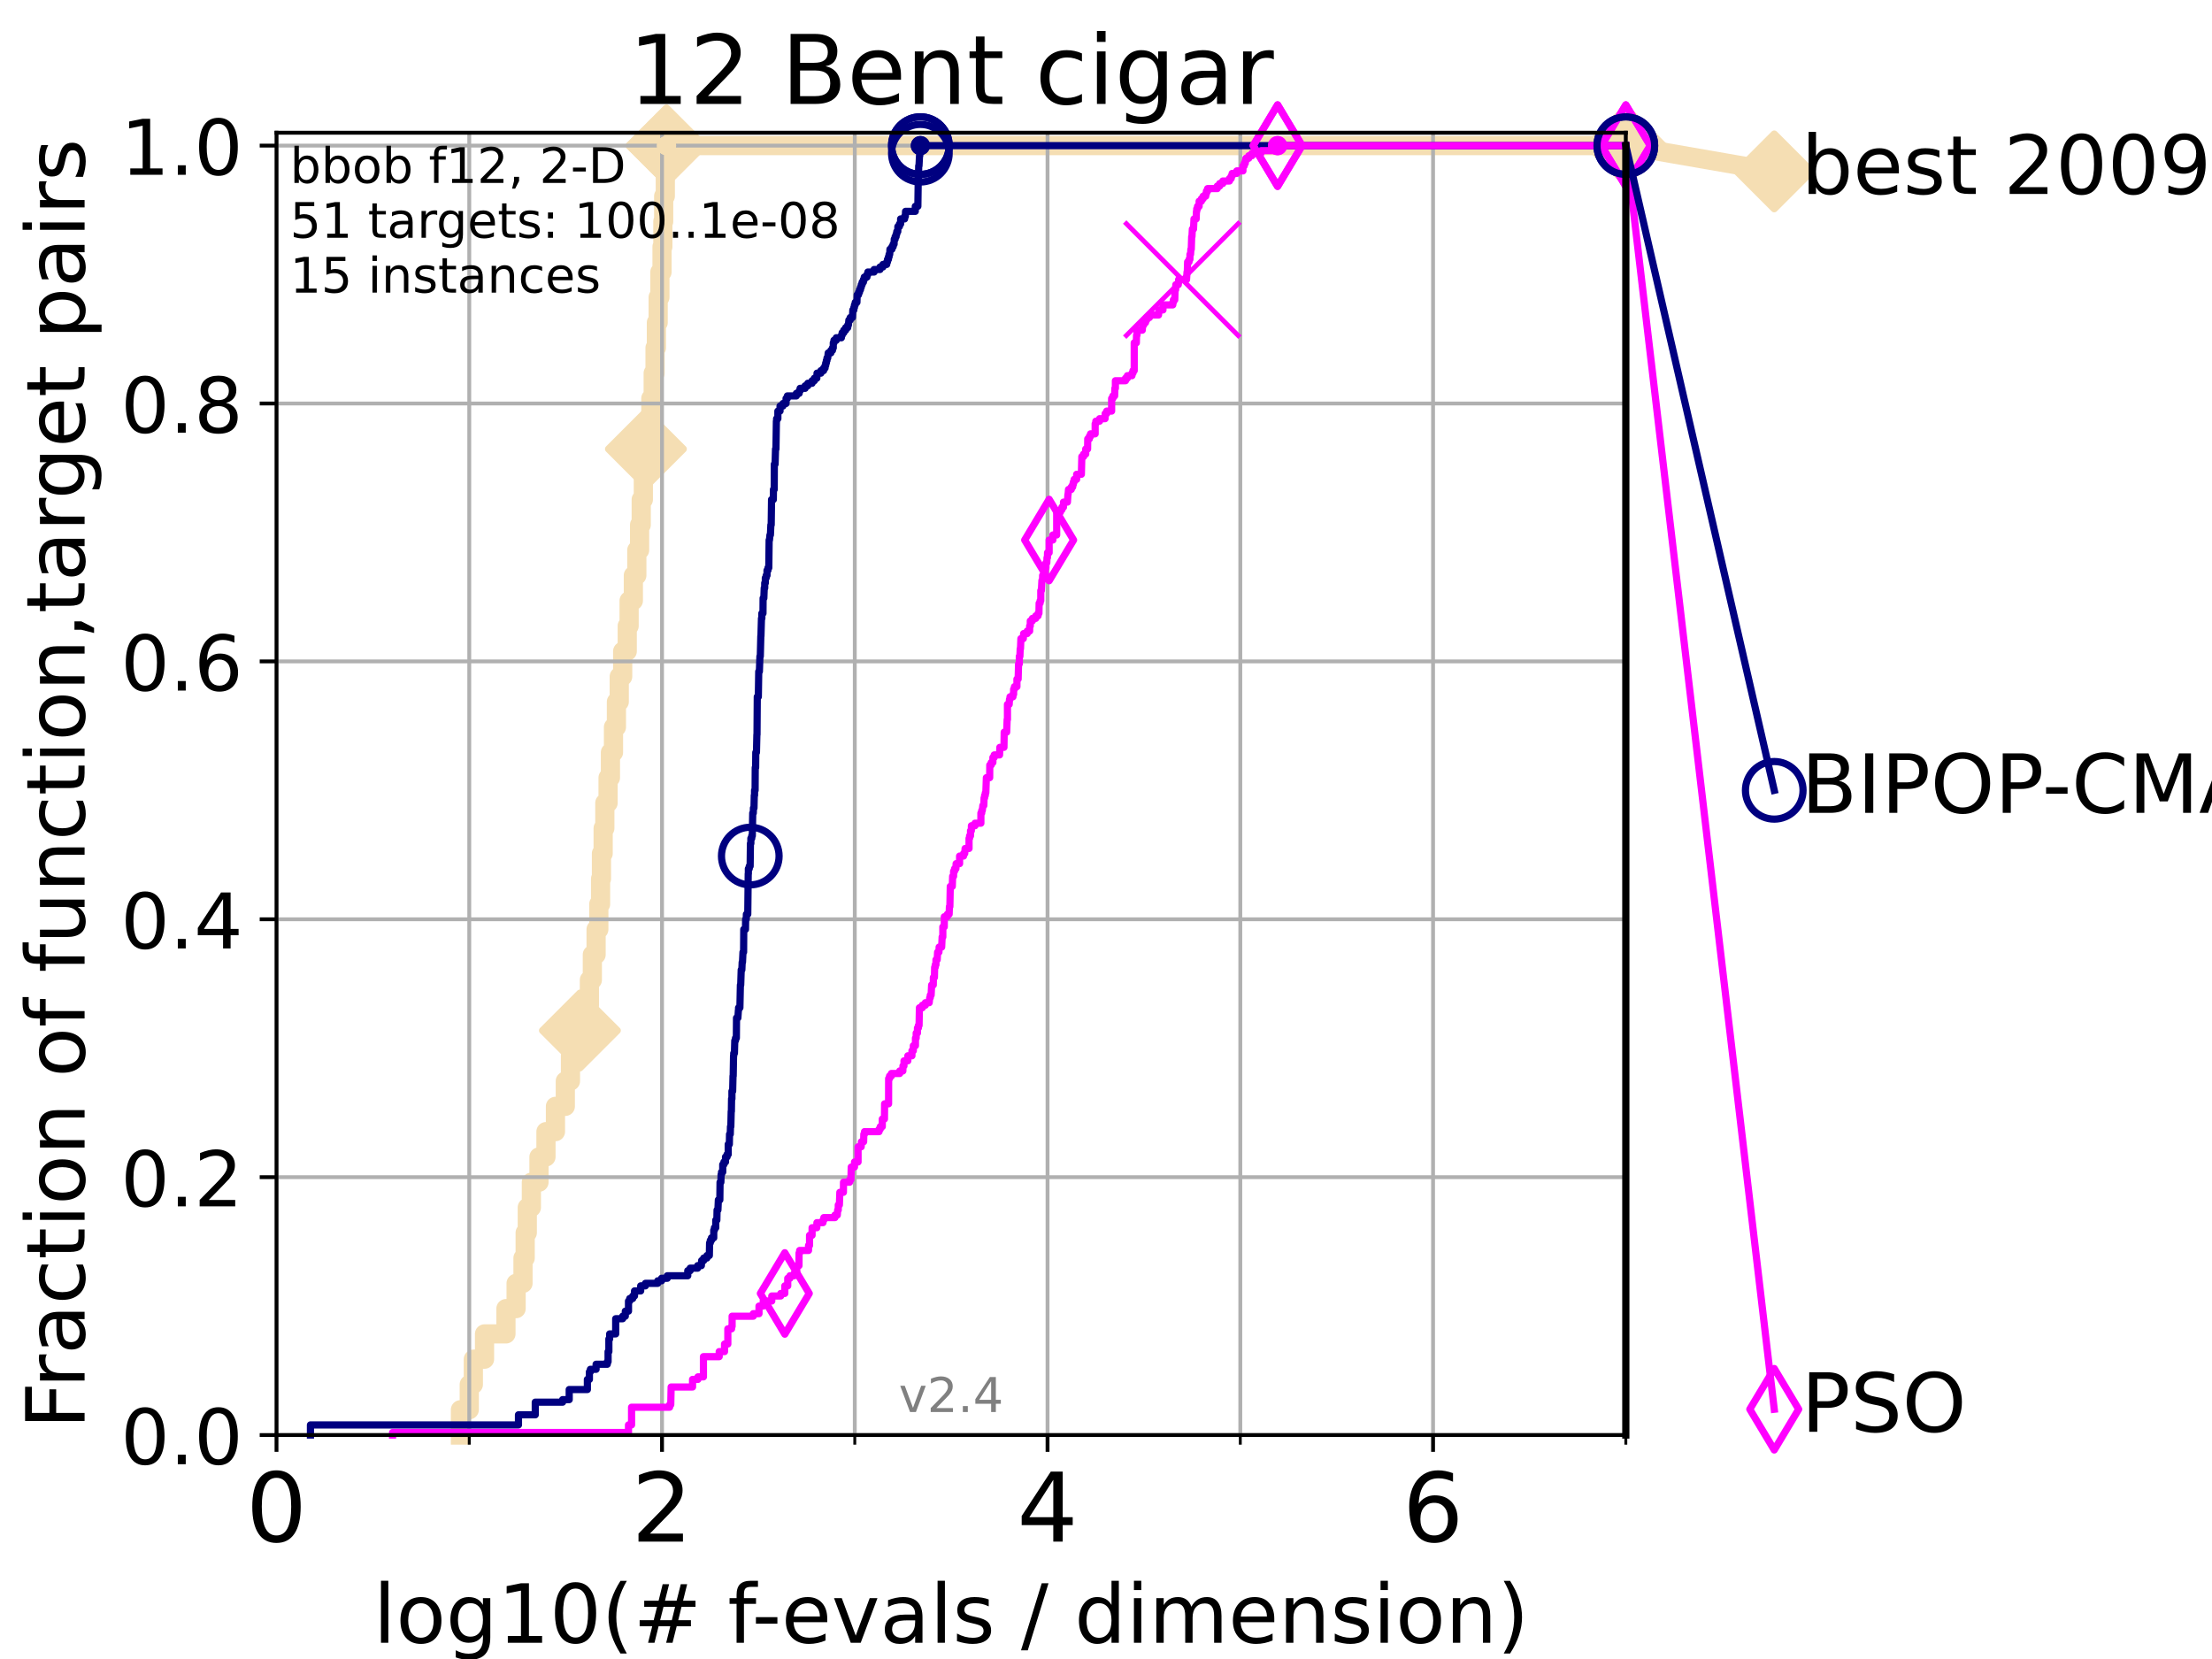 <?xml version="1.0" encoding="utf-8" standalone="no"?>
<!DOCTYPE svg PUBLIC "-//W3C//DTD SVG 1.1//EN"
  "http://www.w3.org/Graphics/SVG/1.1/DTD/svg11.dtd">
<!-- Created with matplotlib (https://matplotlib.org/) -->
<svg height="345.6pt" version="1.1" viewBox="0 0 460.8 345.6" width="460.8pt" xmlns="http://www.w3.org/2000/svg" xmlns:xlink="http://www.w3.org/1999/xlink">
 <defs>
  <style type="text/css">*{stroke-linecap:butt;stroke-linejoin:round;}</style>
 </defs>
 <g id="figure_1">
  <g id="patch_1">
   <path d="M 0 345.6 
L 460.8 345.6 
L 460.8 0 
L 0 0 
z
" style="fill:#ffffff;"/>
  </g>
  <g id="axes_1">
   <g id="patch_2">
    <path d="M 57.6 298.944 
L 338.688 298.944 
L 338.688 27.648 
L 57.6 27.648 
z
" style="fill:#ffffff;"/>
   </g>
   <g id="line2d_1">
    <path d="M 95.918 298.944 
L 95.918 293.677 
L 97.755 293.677 
L 97.755 288.41 
L 98.606 288.41 
L 98.606 283.143 
L 100.935 283.143 
L 100.935 277.877 
L 105.398 277.877 
L 105.398 272.61 
L 107.515 272.61 
L 107.515 267.343 
L 108.949 267.343 
L 108.949 262.076 
L 109.402 262.076 
L 109.402 256.809 
L 109.843 256.809 
L 109.843 251.542 
L 110.694 251.542 
L 110.694 246.275 
L 112.281 246.275 
L 112.281 241.009 
L 113.735 241.009 
L 113.735 235.742 
L 115.711 235.742 
L 115.711 230.475 
L 117.765 230.475 
L 117.765 225.208 
L 118.839 225.208 
L 118.839 219.941 
L 120.806 219.941 
L 120.806 214.674 
L 122.148 214.674 
L 122.148 209.407 
L 122.782 209.407 
L 122.782 204.141 
L 123.394 204.141 
L 123.394 198.874 
L 124.178 198.874 
L 124.178 193.607 
L 124.744 193.607 
L 124.744 188.34 
L 125.111 188.34 
L 125.111 183.073 
L 125.292 183.073 
L 125.292 177.806 
L 125.648 177.806 
L 125.648 172.539 
L 125.996 172.539 
L 125.996 167.272 
L 126.674 167.272 
L 126.674 162.006 
L 127.165 162.006 
L 127.165 156.739 
L 127.799 156.739 
L 127.799 151.472 
L 128.411 151.472 
L 128.411 146.205 
L 129.002 146.205 
L 129.002 140.938 
L 129.714 140.938 
L 129.714 135.671 
L 130.665 135.671 
L 130.665 130.404 
L 131.056 130.404 
L 131.056 125.138 
L 131.938 125.138 
L 131.938 119.871 
L 132.66 119.871 
L 132.66 114.604 
L 133.239 114.604 
L 133.239 109.337 
L 133.578 109.337 
L 133.578 104.07 
L 134.019 104.07 
L 134.019 98.803 
L 134.556 98.803 
L 134.556 93.536 
L 135.077 93.536 
L 135.077 88.27 
L 135.582 88.27 
L 135.582 83.003 
L 136.073 83.003 
L 136.073 77.736 
L 136.457 77.736 
L 136.457 72.469 
L 136.739 72.469 
L 136.739 67.202 
L 137.108 67.202 
L 137.108 61.935 
L 137.469 61.935 
L 137.469 56.668 
L 137.911 56.668 
L 137.911 51.402 
L 138.084 51.402 
L 138.084 46.135 
L 138.256 46.135 
L 138.256 40.868 
L 138.595 40.868 
L 138.595 35.601 
L 138.845 35.601 
L 138.845 30.334 
L 338.688 30.334 
" style="fill:none;stroke:#f5deb3;stroke-linecap:square;stroke-width:4;"/>
   </g>
   <g id="line2d_2">
    <defs>
     <path d="M -0 7.778 
L 7.778 0 
L 0 -7.778 
L -7.778 -0 
z
" id="m71f1901435" style="stroke:#f5deb3;stroke-linejoin:miter;stroke-width:1.5;"/>
    </defs>
    <g>
     <use style="fill:#f5deb3;stroke:#f5deb3;stroke-linejoin:miter;stroke-width:1.5;" x="120.806" xlink:href="#m71f1901435" y="214.674"/>
     <use style="fill:#f5deb3;stroke:#f5deb3;stroke-linejoin:miter;stroke-width:1.5;" x="134.556" xlink:href="#m71f1901435" y="93.536"/>
     <use style="fill:#f5deb3;stroke:#f5deb3;stroke-linejoin:miter;stroke-width:1.5;" x="138.845" xlink:href="#m71f1901435" y="30.334"/>
     <use style="fill:#f5deb3;stroke:#f5deb3;stroke-linejoin:miter;stroke-width:1.5;" x="138.845" xlink:href="#m71f1901435" y="30.334"/>
     <use style="fill:#f5deb3;stroke:#f5deb3;stroke-linejoin:miter;stroke-width:1.5;" x="338.688" xlink:href="#m71f1901435" y="30.334"/>
    </g>
   </g>
   <g id="line2d_3">
    <path style="fill:none;stroke:#f5deb3;stroke-linecap:square;stroke-width:4;"/>
    <g/>
   </g>
   <g id="line2d_4">
    <path d="M 338.688 30.334 
L 369.608 35.706 
" style="fill:none;stroke:#f5deb3;stroke-linecap:square;stroke-width:4;"/>
    <g>
     <use style="fill:#f5deb3;stroke:#f5deb3;stroke-linejoin:miter;stroke-width:1.5;" x="338.688" xlink:href="#m71f1901435" y="30.334"/>
     <use style="fill:#f5deb3;stroke:#f5deb3;stroke-linejoin:miter;stroke-width:1.5;" x="369.608" xlink:href="#m71f1901435" y="35.706"/>
    </g>
   </g>
   <g id="matplotlib.axis_1">
    <g id="xtick_1">
     <g id="line2d_5">
      <path clip-path="url(#p8f8257afdc)" d="M 57.6 298.944 
L 57.6 27.648 
" style="fill:none;stroke:#b0b0b0;stroke-linecap:square;stroke-width:0.8;"/>
     </g>
     <g id="line2d_6">
      <defs>
       <path d="M 0 0 
L 0 3.5 
" id="mbfb3bc4080" style="stroke:#000000;stroke-width:0.8;"/>
      </defs>
      <g>
       <use style="stroke:#000000;stroke-width:0.8;" x="57.6" xlink:href="#mbfb3bc4080" y="298.944"/>
      </g>
     </g>
     <g id="text_1">
      <!-- 0 -->
      <g transform="translate(51.237 321.141)scale(0.2 -0.2)">
       <defs>
        <path d="M 31.781 66.406 
Q 24.172 66.406 20.328 58.906 
Q 16.5 51.422 16.5 36.375 
Q 16.5 21.391 20.328 13.891 
Q 24.172 6.391 31.781 6.391 
Q 39.453 6.391 43.281 13.891 
Q 47.125 21.391 47.125 36.375 
Q 47.125 51.422 43.281 58.906 
Q 39.453 66.406 31.781 66.406 
z
M 31.781 74.219 
Q 44.047 74.219 50.516 64.516 
Q 56.984 54.828 56.984 36.375 
Q 56.984 17.969 50.516 8.266 
Q 44.047 -1.422 31.781 -1.422 
Q 19.531 -1.422 13.062 8.266 
Q 6.594 17.969 6.594 36.375 
Q 6.594 54.828 13.062 64.516 
Q 19.531 74.219 31.781 74.219 
z
" id="DejaVuSans-48"/>
       </defs>
       <use xlink:href="#DejaVuSans-48"/>
      </g>
     </g>
    </g>
    <g id="xtick_2">
     <g id="line2d_7">
      <path clip-path="url(#p8f8257afdc)" d="M 137.911 298.944 
L 137.911 27.648 
" style="fill:none;stroke:#b0b0b0;stroke-linecap:square;stroke-width:0.8;"/>
     </g>
     <g id="line2d_8">
      <g>
       <use style="stroke:#000000;stroke-width:0.8;" x="137.911" xlink:href="#mbfb3bc4080" y="298.944"/>
      </g>
     </g>
     <g id="text_2">
      <!-- 2 -->
      <g transform="translate(131.548 321.141)scale(0.2 -0.2)">
       <defs>
        <path d="M 19.188 8.297 
L 53.609 8.297 
L 53.609 0 
L 7.328 0 
L 7.328 8.297 
Q 12.938 14.109 22.625 23.891 
Q 32.328 33.688 34.812 36.531 
Q 39.547 41.844 41.422 45.531 
Q 43.312 49.219 43.312 52.781 
Q 43.312 58.594 39.234 62.25 
Q 35.156 65.922 28.609 65.922 
Q 23.969 65.922 18.812 64.312 
Q 13.672 62.703 7.812 59.422 
L 7.812 69.391 
Q 13.766 71.781 18.938 73 
Q 24.125 74.219 28.422 74.219 
Q 39.75 74.219 46.484 68.547 
Q 53.219 62.891 53.219 53.422 
Q 53.219 48.922 51.531 44.891 
Q 49.859 40.875 45.406 35.406 
Q 44.188 33.984 37.641 27.219 
Q 31.109 20.453 19.188 8.297 
z
" id="DejaVuSans-50"/>
       </defs>
       <use xlink:href="#DejaVuSans-50"/>
      </g>
     </g>
    </g>
    <g id="xtick_3">
     <g id="line2d_9">
      <path clip-path="url(#p8f8257afdc)" d="M 218.222 298.944 
L 218.222 27.648 
" style="fill:none;stroke:#b0b0b0;stroke-linecap:square;stroke-width:0.8;"/>
     </g>
     <g id="line2d_10">
      <g>
       <use style="stroke:#000000;stroke-width:0.8;" x="218.222" xlink:href="#mbfb3bc4080" y="298.944"/>
      </g>
     </g>
     <g id="text_3">
      <!-- 4 -->
      <g transform="translate(211.859 321.141)scale(0.2 -0.2)">
       <defs>
        <path d="M 37.797 64.312 
L 12.891 25.391 
L 37.797 25.391 
z
M 35.203 72.906 
L 47.609 72.906 
L 47.609 25.391 
L 58.016 25.391 
L 58.016 17.188 
L 47.609 17.188 
L 47.609 0 
L 37.797 0 
L 37.797 17.188 
L 4.891 17.188 
L 4.891 26.703 
z
" id="DejaVuSans-52"/>
       </defs>
       <use xlink:href="#DejaVuSans-52"/>
      </g>
     </g>
    </g>
    <g id="xtick_4">
     <g id="line2d_11">
      <path clip-path="url(#p8f8257afdc)" d="M 298.533 298.944 
L 298.533 27.648 
" style="fill:none;stroke:#b0b0b0;stroke-linecap:square;stroke-width:0.8;"/>
     </g>
     <g id="line2d_12">
      <g>
       <use style="stroke:#000000;stroke-width:0.8;" x="298.533" xlink:href="#mbfb3bc4080" y="298.944"/>
      </g>
     </g>
     <g id="text_4">
      <!-- 6 -->
      <g transform="translate(292.17 321.141)scale(0.2 -0.2)">
       <defs>
        <path d="M 33.016 40.375 
Q 26.375 40.375 22.484 35.828 
Q 18.609 31.297 18.609 23.391 
Q 18.609 15.531 22.484 10.953 
Q 26.375 6.391 33.016 6.391 
Q 39.656 6.391 43.531 10.953 
Q 47.406 15.531 47.406 23.391 
Q 47.406 31.297 43.531 35.828 
Q 39.656 40.375 33.016 40.375 
z
M 52.594 71.297 
L 52.594 62.312 
Q 48.875 64.062 45.094 64.984 
Q 41.312 65.922 37.594 65.922 
Q 27.828 65.922 22.672 59.328 
Q 17.531 52.734 16.797 39.406 
Q 19.672 43.656 24.016 45.922 
Q 28.375 48.188 33.594 48.188 
Q 44.578 48.188 50.953 41.516 
Q 57.328 34.859 57.328 23.391 
Q 57.328 12.156 50.688 5.359 
Q 44.047 -1.422 33.016 -1.422 
Q 20.359 -1.422 13.672 8.266 
Q 6.984 17.969 6.984 36.375 
Q 6.984 53.656 15.188 63.938 
Q 23.391 74.219 37.203 74.219 
Q 40.922 74.219 44.703 73.484 
Q 48.484 72.75 52.594 71.297 
z
" id="DejaVuSans-54"/>
       </defs>
       <use xlink:href="#DejaVuSans-54"/>
      </g>
     </g>
    </g>
    <g id="xtick_5">
     <g id="line2d_13">
      <path clip-path="url(#p8f8257afdc)" d="M 97.755 298.944 
L 97.755 27.648 
" style="fill:none;stroke:#b0b0b0;stroke-linecap:square;stroke-width:0.8;"/>
     </g>
     <g id="line2d_14">
      <defs>
       <path d="M 0 0 
L 0 2 
" id="mb4f5c87d29" style="stroke:#000000;stroke-width:0.6;"/>
      </defs>
      <g>
       <use style="stroke:#000000;stroke-width:0.6;" x="97.755" xlink:href="#mb4f5c87d29" y="298.944"/>
      </g>
     </g>
    </g>
    <g id="xtick_6">
     <g id="line2d_15">
      <path clip-path="url(#p8f8257afdc)" d="M 178.066 298.944 
L 178.066 27.648 
" style="fill:none;stroke:#b0b0b0;stroke-linecap:square;stroke-width:0.8;"/>
     </g>
     <g id="line2d_16">
      <g>
       <use style="stroke:#000000;stroke-width:0.6;" x="178.066" xlink:href="#mb4f5c87d29" y="298.944"/>
      </g>
     </g>
    </g>
    <g id="xtick_7">
     <g id="line2d_17">
      <path clip-path="url(#p8f8257afdc)" d="M 258.377 298.944 
L 258.377 27.648 
" style="fill:none;stroke:#b0b0b0;stroke-linecap:square;stroke-width:0.8;"/>
     </g>
     <g id="line2d_18">
      <g>
       <use style="stroke:#000000;stroke-width:0.6;" x="258.377" xlink:href="#mb4f5c87d29" y="298.944"/>
      </g>
     </g>
    </g>
    <g id="xtick_8">
     <g id="line2d_19">
      <path clip-path="url(#p8f8257afdc)" d="M 338.688 298.944 
L 338.688 27.648 
" style="fill:none;stroke:#b0b0b0;stroke-linecap:square;stroke-width:0.8;"/>
     </g>
     <g id="line2d_20">
      <g>
       <use style="stroke:#000000;stroke-width:0.6;" x="338.688" xlink:href="#mb4f5c87d29" y="298.944"/>
      </g>
     </g>
    </g>
    <g id="text_5">
     <!-- log10(# f-evals / dimension) -->
     <g transform="translate(77.764 342.218)scale(0.17 -0.17)">
      <defs>
       <path d="M 9.422 75.984 
L 18.406 75.984 
L 18.406 0 
L 9.422 0 
z
" id="DejaVuSans-108"/>
       <path d="M 30.609 48.391 
Q 23.391 48.391 19.188 42.75 
Q 14.984 37.109 14.984 27.297 
Q 14.984 17.484 19.156 11.844 
Q 23.344 6.203 30.609 6.203 
Q 37.797 6.203 41.984 11.859 
Q 46.188 17.531 46.188 27.297 
Q 46.188 37.016 41.984 42.703 
Q 37.797 48.391 30.609 48.391 
z
M 30.609 56 
Q 42.328 56 49.016 48.375 
Q 55.719 40.766 55.719 27.297 
Q 55.719 13.875 49.016 6.219 
Q 42.328 -1.422 30.609 -1.422 
Q 18.844 -1.422 12.172 6.219 
Q 5.516 13.875 5.516 27.297 
Q 5.516 40.766 12.172 48.375 
Q 18.844 56 30.609 56 
z
" id="DejaVuSans-111"/>
       <path d="M 45.406 27.984 
Q 45.406 37.75 41.375 43.109 
Q 37.359 48.484 30.078 48.484 
Q 22.859 48.484 18.828 43.109 
Q 14.797 37.75 14.797 27.984 
Q 14.797 18.266 18.828 12.891 
Q 22.859 7.516 30.078 7.516 
Q 37.359 7.516 41.375 12.891 
Q 45.406 18.266 45.406 27.984 
z
M 54.391 6.781 
Q 54.391 -7.172 48.188 -13.984 
Q 42 -20.797 29.203 -20.797 
Q 24.469 -20.797 20.266 -20.094 
Q 16.062 -19.391 12.109 -17.922 
L 12.109 -9.188 
Q 16.062 -11.328 19.922 -12.344 
Q 23.781 -13.375 27.781 -13.375 
Q 36.625 -13.375 41.016 -8.766 
Q 45.406 -4.156 45.406 5.172 
L 45.406 9.625 
Q 42.625 4.781 38.281 2.391 
Q 33.938 0 27.875 0 
Q 17.828 0 11.672 7.656 
Q 5.516 15.328 5.516 27.984 
Q 5.516 40.672 11.672 48.328 
Q 17.828 56 27.875 56 
Q 33.938 56 38.281 53.609 
Q 42.625 51.219 45.406 46.391 
L 45.406 54.688 
L 54.391 54.688 
z
" id="DejaVuSans-103"/>
       <path d="M 12.406 8.297 
L 28.516 8.297 
L 28.516 63.922 
L 10.984 60.406 
L 10.984 69.391 
L 28.422 72.906 
L 38.281 72.906 
L 38.281 8.297 
L 54.391 8.297 
L 54.391 0 
L 12.406 0 
z
" id="DejaVuSans-49"/>
       <path d="M 31 75.875 
Q 24.469 64.656 21.281 53.656 
Q 18.109 42.672 18.109 31.391 
Q 18.109 20.125 21.312 9.062 
Q 24.516 -2 31 -13.188 
L 23.188 -13.188 
Q 15.875 -1.703 12.234 9.375 
Q 8.594 20.453 8.594 31.391 
Q 8.594 42.281 12.203 53.312 
Q 15.828 64.359 23.188 75.875 
z
" id="DejaVuSans-40"/>
       <path d="M 51.125 44 
L 36.922 44 
L 32.812 27.688 
L 47.125 27.688 
z
M 43.797 71.781 
L 38.719 51.516 
L 52.984 51.516 
L 58.109 71.781 
L 65.922 71.781 
L 60.891 51.516 
L 76.125 51.516 
L 76.125 44 
L 58.984 44 
L 54.984 27.688 
L 70.516 27.688 
L 70.516 20.219 
L 53.078 20.219 
L 48 0 
L 40.188 0 
L 45.219 20.219 
L 30.906 20.219 
L 25.875 0 
L 18.016 0 
L 23.094 20.219 
L 7.719 20.219 
L 7.719 27.688 
L 24.906 27.688 
L 29 44 
L 13.281 44 
L 13.281 51.516 
L 30.906 51.516 
L 35.891 71.781 
z
" id="DejaVuSans-35"/>
       <path id="DejaVuSans-32"/>
       <path d="M 37.109 75.984 
L 37.109 68.5 
L 28.516 68.5 
Q 23.688 68.5 21.797 66.547 
Q 19.922 64.594 19.922 59.516 
L 19.922 54.688 
L 34.719 54.688 
L 34.719 47.703 
L 19.922 47.703 
L 19.922 0 
L 10.891 0 
L 10.891 47.703 
L 2.297 47.703 
L 2.297 54.688 
L 10.891 54.688 
L 10.891 58.5 
Q 10.891 67.625 15.141 71.797 
Q 19.391 75.984 28.609 75.984 
z
" id="DejaVuSans-102"/>
       <path d="M 4.891 31.391 
L 31.203 31.391 
L 31.203 23.391 
L 4.891 23.391 
z
" id="DejaVuSans-45"/>
       <path d="M 56.203 29.594 
L 56.203 25.203 
L 14.891 25.203 
Q 15.484 15.922 20.484 11.062 
Q 25.484 6.203 34.422 6.203 
Q 39.594 6.203 44.453 7.469 
Q 49.312 8.734 54.109 11.281 
L 54.109 2.781 
Q 49.266 0.734 44.188 -0.344 
Q 39.109 -1.422 33.891 -1.422 
Q 20.797 -1.422 13.156 6.188 
Q 5.516 13.812 5.516 26.812 
Q 5.516 40.234 12.766 48.109 
Q 20.016 56 32.328 56 
Q 43.359 56 49.781 48.891 
Q 56.203 41.797 56.203 29.594 
z
M 47.219 32.234 
Q 47.125 39.594 43.094 43.984 
Q 39.062 48.391 32.422 48.391 
Q 24.906 48.391 20.391 44.141 
Q 15.875 39.891 15.188 32.172 
z
" id="DejaVuSans-101"/>
       <path d="M 2.984 54.688 
L 12.5 54.688 
L 29.594 8.797 
L 46.688 54.688 
L 56.203 54.688 
L 35.688 0 
L 23.484 0 
z
" id="DejaVuSans-118"/>
       <path d="M 34.281 27.484 
Q 23.391 27.484 19.188 25 
Q 14.984 22.516 14.984 16.5 
Q 14.984 11.719 18.141 8.906 
Q 21.297 6.109 26.703 6.109 
Q 34.188 6.109 38.703 11.406 
Q 43.219 16.703 43.219 25.484 
L 43.219 27.484 
z
M 52.203 31.203 
L 52.203 0 
L 43.219 0 
L 43.219 8.297 
Q 40.141 3.328 35.547 0.953 
Q 30.953 -1.422 24.312 -1.422 
Q 15.922 -1.422 10.953 3.297 
Q 6 8.016 6 15.922 
Q 6 25.141 12.172 29.828 
Q 18.359 34.516 30.609 34.516 
L 43.219 34.516 
L 43.219 35.406 
Q 43.219 41.609 39.141 45 
Q 35.062 48.391 27.688 48.391 
Q 23 48.391 18.547 47.266 
Q 14.109 46.141 10.016 43.891 
L 10.016 52.203 
Q 14.938 54.109 19.578 55.047 
Q 24.219 56 28.609 56 
Q 40.484 56 46.344 49.844 
Q 52.203 43.703 52.203 31.203 
z
" id="DejaVuSans-97"/>
       <path d="M 44.281 53.078 
L 44.281 44.578 
Q 40.484 46.531 36.375 47.5 
Q 32.281 48.484 27.875 48.484 
Q 21.188 48.484 17.844 46.438 
Q 14.5 44.391 14.5 40.281 
Q 14.5 37.156 16.891 35.375 
Q 19.281 33.594 26.516 31.984 
L 29.594 31.297 
Q 39.156 29.25 43.188 25.516 
Q 47.219 21.781 47.219 15.094 
Q 47.219 7.469 41.188 3.016 
Q 35.156 -1.422 24.609 -1.422 
Q 20.219 -1.422 15.453 -0.562 
Q 10.688 0.297 5.422 2 
L 5.422 11.281 
Q 10.406 8.688 15.234 7.391 
Q 20.062 6.109 24.812 6.109 
Q 31.156 6.109 34.562 8.281 
Q 37.984 10.453 37.984 14.406 
Q 37.984 18.062 35.516 20.016 
Q 33.062 21.969 24.703 23.781 
L 21.578 24.516 
Q 13.234 26.266 9.516 29.906 
Q 5.812 33.547 5.812 39.891 
Q 5.812 47.609 11.281 51.797 
Q 16.75 56 26.812 56 
Q 31.781 56 36.172 55.266 
Q 40.578 54.547 44.281 53.078 
z
" id="DejaVuSans-115"/>
       <path d="M 25.391 72.906 
L 33.688 72.906 
L 8.297 -9.281 
L 0 -9.281 
z
" id="DejaVuSans-47"/>
       <path d="M 45.406 46.391 
L 45.406 75.984 
L 54.391 75.984 
L 54.391 0 
L 45.406 0 
L 45.406 8.203 
Q 42.578 3.328 38.25 0.953 
Q 33.938 -1.422 27.875 -1.422 
Q 17.969 -1.422 11.734 6.484 
Q 5.516 14.406 5.516 27.297 
Q 5.516 40.188 11.734 48.094 
Q 17.969 56 27.875 56 
Q 33.938 56 38.25 53.625 
Q 42.578 51.266 45.406 46.391 
z
M 14.797 27.297 
Q 14.797 17.391 18.875 11.75 
Q 22.953 6.109 30.078 6.109 
Q 37.203 6.109 41.297 11.75 
Q 45.406 17.391 45.406 27.297 
Q 45.406 37.203 41.297 42.844 
Q 37.203 48.484 30.078 48.484 
Q 22.953 48.484 18.875 42.844 
Q 14.797 37.203 14.797 27.297 
z
" id="DejaVuSans-100"/>
       <path d="M 9.422 54.688 
L 18.406 54.688 
L 18.406 0 
L 9.422 0 
z
M 9.422 75.984 
L 18.406 75.984 
L 18.406 64.594 
L 9.422 64.594 
z
" id="DejaVuSans-105"/>
       <path d="M 52 44.188 
Q 55.375 50.25 60.062 53.125 
Q 64.75 56 71.094 56 
Q 79.641 56 84.281 50.016 
Q 88.922 44.047 88.922 33.016 
L 88.922 0 
L 79.891 0 
L 79.891 32.719 
Q 79.891 40.578 77.094 44.375 
Q 74.312 48.188 68.609 48.188 
Q 61.625 48.188 57.562 43.547 
Q 53.516 38.922 53.516 30.906 
L 53.516 0 
L 44.484 0 
L 44.484 32.719 
Q 44.484 40.625 41.703 44.406 
Q 38.922 48.188 33.109 48.188 
Q 26.219 48.188 22.156 43.531 
Q 18.109 38.875 18.109 30.906 
L 18.109 0 
L 9.078 0 
L 9.078 54.688 
L 18.109 54.688 
L 18.109 46.188 
Q 21.188 51.219 25.484 53.609 
Q 29.781 56 35.688 56 
Q 41.656 56 45.828 52.969 
Q 50 49.953 52 44.188 
z
" id="DejaVuSans-109"/>
       <path d="M 54.891 33.016 
L 54.891 0 
L 45.906 0 
L 45.906 32.719 
Q 45.906 40.484 42.875 44.328 
Q 39.844 48.188 33.797 48.188 
Q 26.516 48.188 22.312 43.547 
Q 18.109 38.922 18.109 30.906 
L 18.109 0 
L 9.078 0 
L 9.078 54.688 
L 18.109 54.688 
L 18.109 46.188 
Q 21.344 51.125 25.703 53.562 
Q 30.078 56 35.797 56 
Q 45.219 56 50.047 50.172 
Q 54.891 44.344 54.891 33.016 
z
" id="DejaVuSans-110"/>
       <path d="M 8.016 75.875 
L 15.828 75.875 
Q 23.141 64.359 26.781 53.312 
Q 30.422 42.281 30.422 31.391 
Q 30.422 20.453 26.781 9.375 
Q 23.141 -1.703 15.828 -13.188 
L 8.016 -13.188 
Q 14.5 -2 17.703 9.062 
Q 20.906 20.125 20.906 31.391 
Q 20.906 42.672 17.703 53.656 
Q 14.5 64.656 8.016 75.875 
z
" id="DejaVuSans-41"/>
      </defs>
      <use xlink:href="#DejaVuSans-108"/>
      <use x="27.783" xlink:href="#DejaVuSans-111"/>
      <use x="88.965" xlink:href="#DejaVuSans-103"/>
      <use x="152.441" xlink:href="#DejaVuSans-49"/>
      <use x="216.064" xlink:href="#DejaVuSans-48"/>
      <use x="279.688" xlink:href="#DejaVuSans-40"/>
      <use x="318.701" xlink:href="#DejaVuSans-35"/>
      <use x="402.49" xlink:href="#DejaVuSans-32"/>
      <use x="434.277" xlink:href="#DejaVuSans-102"/>
      <use x="463.982" xlink:href="#DejaVuSans-45"/>
      <use x="500.066" xlink:href="#DejaVuSans-101"/>
      <use x="561.59" xlink:href="#DejaVuSans-118"/>
      <use x="620.77" xlink:href="#DejaVuSans-97"/>
      <use x="682.049" xlink:href="#DejaVuSans-108"/>
      <use x="709.832" xlink:href="#DejaVuSans-115"/>
      <use x="761.932" xlink:href="#DejaVuSans-32"/>
      <use x="793.719" xlink:href="#DejaVuSans-47"/>
      <use x="827.41" xlink:href="#DejaVuSans-32"/>
      <use x="859.197" xlink:href="#DejaVuSans-100"/>
      <use x="922.674" xlink:href="#DejaVuSans-105"/>
      <use x="950.457" xlink:href="#DejaVuSans-109"/>
      <use x="1047.869" xlink:href="#DejaVuSans-101"/>
      <use x="1109.393" xlink:href="#DejaVuSans-110"/>
      <use x="1172.771" xlink:href="#DejaVuSans-115"/>
      <use x="1224.871" xlink:href="#DejaVuSans-105"/>
      <use x="1252.654" xlink:href="#DejaVuSans-111"/>
      <use x="1313.836" xlink:href="#DejaVuSans-110"/>
      <use x="1377.215" xlink:href="#DejaVuSans-41"/>
     </g>
    </g>
   </g>
   <g id="matplotlib.axis_2">
    <g id="ytick_1">
     <g id="line2d_21">
      <path clip-path="url(#p8f8257afdc)" d="M 57.6 298.944 
L 338.688 298.944 
" style="fill:none;stroke:#b0b0b0;stroke-linecap:square;stroke-width:0.8;"/>
     </g>
     <g id="line2d_22">
      <defs>
       <path d="M 0 0 
L -3.5 0 
" id="m1787f8aed3" style="stroke:#000000;stroke-width:0.8;"/>
      </defs>
      <g>
       <use style="stroke:#000000;stroke-width:0.8;" x="57.6" xlink:href="#m1787f8aed3" y="298.944"/>
      </g>
     </g>
     <g id="text_6">
      <!-- 0.0 -->
      <g transform="translate(25.155 305.023)scale(0.16 -0.16)">
       <defs>
        <path d="M 10.688 12.406 
L 21 12.406 
L 21 0 
L 10.688 0 
z
" id="DejaVuSans-46"/>
       </defs>
       <use xlink:href="#DejaVuSans-48"/>
       <use x="63.623" xlink:href="#DejaVuSans-46"/>
       <use x="95.41" xlink:href="#DejaVuSans-48"/>
      </g>
     </g>
    </g>
    <g id="ytick_2">
     <g id="line2d_23">
      <path clip-path="url(#p8f8257afdc)" d="M 57.6 245.222 
L 338.688 245.222 
" style="fill:none;stroke:#b0b0b0;stroke-linecap:square;stroke-width:0.8;"/>
     </g>
     <g id="line2d_24">
      <g>
       <use style="stroke:#000000;stroke-width:0.8;" x="57.6" xlink:href="#m1787f8aed3" y="245.222"/>
      </g>
     </g>
     <g id="text_7">
      <!-- 0.2 -->
      <g transform="translate(25.155 251.301)scale(0.16 -0.16)">
       <use xlink:href="#DejaVuSans-48"/>
       <use x="63.623" xlink:href="#DejaVuSans-46"/>
       <use x="95.41" xlink:href="#DejaVuSans-50"/>
      </g>
     </g>
    </g>
    <g id="ytick_3">
     <g id="line2d_25">
      <path clip-path="url(#p8f8257afdc)" d="M 57.6 191.5 
L 338.688 191.5 
" style="fill:none;stroke:#b0b0b0;stroke-linecap:square;stroke-width:0.8;"/>
     </g>
     <g id="line2d_26">
      <g>
       <use style="stroke:#000000;stroke-width:0.8;" x="57.6" xlink:href="#m1787f8aed3" y="191.5"/>
      </g>
     </g>
     <g id="text_8">
      <!-- 0.4 -->
      <g transform="translate(25.155 197.579)scale(0.16 -0.16)">
       <use xlink:href="#DejaVuSans-48"/>
       <use x="63.623" xlink:href="#DejaVuSans-46"/>
       <use x="95.41" xlink:href="#DejaVuSans-52"/>
      </g>
     </g>
    </g>
    <g id="ytick_4">
     <g id="line2d_27">
      <path clip-path="url(#p8f8257afdc)" d="M 57.6 137.778 
L 338.688 137.778 
" style="fill:none;stroke:#b0b0b0;stroke-linecap:square;stroke-width:0.8;"/>
     </g>
     <g id="line2d_28">
      <g>
       <use style="stroke:#000000;stroke-width:0.8;" x="57.6" xlink:href="#m1787f8aed3" y="137.778"/>
      </g>
     </g>
     <g id="text_9">
      <!-- 0.6 -->
      <g transform="translate(25.155 143.857)scale(0.16 -0.16)">
       <use xlink:href="#DejaVuSans-48"/>
       <use x="63.623" xlink:href="#DejaVuSans-46"/>
       <use x="95.41" xlink:href="#DejaVuSans-54"/>
      </g>
     </g>
    </g>
    <g id="ytick_5">
     <g id="line2d_29">
      <path clip-path="url(#p8f8257afdc)" d="M 57.6 84.056 
L 338.688 84.056 
" style="fill:none;stroke:#b0b0b0;stroke-linecap:square;stroke-width:0.8;"/>
     </g>
     <g id="line2d_30">
      <g>
       <use style="stroke:#000000;stroke-width:0.8;" x="57.6" xlink:href="#m1787f8aed3" y="84.056"/>
      </g>
     </g>
     <g id="text_10">
      <!-- 0.8 -->
      <g transform="translate(25.155 90.135)scale(0.16 -0.16)">
       <defs>
        <path d="M 31.781 34.625 
Q 24.75 34.625 20.719 30.859 
Q 16.703 27.094 16.703 20.516 
Q 16.703 13.922 20.719 10.156 
Q 24.75 6.391 31.781 6.391 
Q 38.812 6.391 42.859 10.172 
Q 46.922 13.969 46.922 20.516 
Q 46.922 27.094 42.891 30.859 
Q 38.875 34.625 31.781 34.625 
z
M 21.922 38.812 
Q 15.578 40.375 12.031 44.719 
Q 8.5 49.078 8.5 55.328 
Q 8.5 64.062 14.719 69.141 
Q 20.953 74.219 31.781 74.219 
Q 42.672 74.219 48.875 69.141 
Q 55.078 64.062 55.078 55.328 
Q 55.078 49.078 51.531 44.719 
Q 48 40.375 41.703 38.812 
Q 48.828 37.156 52.797 32.312 
Q 56.781 27.484 56.781 20.516 
Q 56.781 9.906 50.312 4.234 
Q 43.844 -1.422 31.781 -1.422 
Q 19.734 -1.422 13.25 4.234 
Q 6.781 9.906 6.781 20.516 
Q 6.781 27.484 10.781 32.312 
Q 14.797 37.156 21.922 38.812 
z
M 18.312 54.391 
Q 18.312 48.734 21.844 45.562 
Q 25.391 42.391 31.781 42.391 
Q 38.141 42.391 41.719 45.562 
Q 45.312 48.734 45.312 54.391 
Q 45.312 60.062 41.719 63.234 
Q 38.141 66.406 31.781 66.406 
Q 25.391 66.406 21.844 63.234 
Q 18.312 60.062 18.312 54.391 
z
" id="DejaVuSans-56"/>
       </defs>
       <use xlink:href="#DejaVuSans-48"/>
       <use x="63.623" xlink:href="#DejaVuSans-46"/>
       <use x="95.41" xlink:href="#DejaVuSans-56"/>
      </g>
     </g>
    </g>
    <g id="ytick_6">
     <g id="line2d_31">
      <path clip-path="url(#p8f8257afdc)" d="M 57.6 30.334 
L 338.688 30.334 
" style="fill:none;stroke:#b0b0b0;stroke-linecap:square;stroke-width:0.8;"/>
     </g>
     <g id="line2d_32">
      <g>
       <use style="stroke:#000000;stroke-width:0.8;" x="57.6" xlink:href="#m1787f8aed3" y="30.334"/>
      </g>
     </g>
     <g id="text_11">
      <!-- 1.0 -->
      <g transform="translate(25.155 36.413)scale(0.16 -0.16)">
       <use xlink:href="#DejaVuSans-49"/>
       <use x="63.623" xlink:href="#DejaVuSans-46"/>
       <use x="95.41" xlink:href="#DejaVuSans-48"/>
      </g>
     </g>
    </g>
    <g id="text_12">
     <!-- Fraction of function,target pairs -->
     <g transform="translate(17.62 297.681)rotate(-90)scale(0.17 -0.17)">
      <defs>
       <path d="M 9.812 72.906 
L 51.703 72.906 
L 51.703 64.594 
L 19.672 64.594 
L 19.672 43.109 
L 48.578 43.109 
L 48.578 34.812 
L 19.672 34.812 
L 19.672 0 
L 9.812 0 
z
" id="DejaVuSans-70"/>
       <path d="M 41.109 46.297 
Q 39.594 47.172 37.812 47.578 
Q 36.031 48 33.891 48 
Q 26.266 48 22.188 43.047 
Q 18.109 38.094 18.109 28.812 
L 18.109 0 
L 9.078 0 
L 9.078 54.688 
L 18.109 54.688 
L 18.109 46.188 
Q 20.953 51.172 25.484 53.578 
Q 30.031 56 36.531 56 
Q 37.453 56 38.578 55.875 
Q 39.703 55.766 41.062 55.516 
z
" id="DejaVuSans-114"/>
       <path d="M 48.781 52.594 
L 48.781 44.188 
Q 44.969 46.297 41.141 47.344 
Q 37.312 48.391 33.406 48.391 
Q 24.656 48.391 19.812 42.844 
Q 14.984 37.312 14.984 27.297 
Q 14.984 17.281 19.812 11.734 
Q 24.656 6.203 33.406 6.203 
Q 37.312 6.203 41.141 7.25 
Q 44.969 8.297 48.781 10.406 
L 48.781 2.094 
Q 45.016 0.344 40.984 -0.531 
Q 36.969 -1.422 32.422 -1.422 
Q 20.062 -1.422 12.781 6.344 
Q 5.516 14.109 5.516 27.297 
Q 5.516 40.672 12.859 48.328 
Q 20.219 56 33.016 56 
Q 37.156 56 41.109 55.141 
Q 45.062 54.297 48.781 52.594 
z
" id="DejaVuSans-99"/>
       <path d="M 18.312 70.219 
L 18.312 54.688 
L 36.812 54.688 
L 36.812 47.703 
L 18.312 47.703 
L 18.312 18.016 
Q 18.312 11.328 20.141 9.422 
Q 21.969 7.516 27.594 7.516 
L 36.812 7.516 
L 36.812 0 
L 27.594 0 
Q 17.188 0 13.234 3.875 
Q 9.281 7.766 9.281 18.016 
L 9.281 47.703 
L 2.688 47.703 
L 2.688 54.688 
L 9.281 54.688 
L 9.281 70.219 
z
" id="DejaVuSans-116"/>
       <path d="M 8.5 21.578 
L 8.5 54.688 
L 17.484 54.688 
L 17.484 21.922 
Q 17.484 14.156 20.5 10.266 
Q 23.531 6.391 29.594 6.391 
Q 36.859 6.391 41.078 11.031 
Q 45.312 15.672 45.312 23.688 
L 45.312 54.688 
L 54.297 54.688 
L 54.297 0 
L 45.312 0 
L 45.312 8.406 
Q 42.047 3.422 37.719 1 
Q 33.406 -1.422 27.688 -1.422 
Q 18.266 -1.422 13.375 4.438 
Q 8.5 10.297 8.5 21.578 
z
M 31.109 56 
z
" id="DejaVuSans-117"/>
       <path d="M 11.719 12.406 
L 22.016 12.406 
L 22.016 4 
L 14.016 -11.625 
L 7.719 -11.625 
L 11.719 4 
z
" id="DejaVuSans-44"/>
       <path d="M 18.109 8.203 
L 18.109 -20.797 
L 9.078 -20.797 
L 9.078 54.688 
L 18.109 54.688 
L 18.109 46.391 
Q 20.953 51.266 25.266 53.625 
Q 29.594 56 35.594 56 
Q 45.562 56 51.781 48.094 
Q 58.016 40.188 58.016 27.297 
Q 58.016 14.406 51.781 6.484 
Q 45.562 -1.422 35.594 -1.422 
Q 29.594 -1.422 25.266 0.953 
Q 20.953 3.328 18.109 8.203 
z
M 48.688 27.297 
Q 48.688 37.203 44.609 42.844 
Q 40.531 48.484 33.406 48.484 
Q 26.266 48.484 22.188 42.844 
Q 18.109 37.203 18.109 27.297 
Q 18.109 17.391 22.188 11.75 
Q 26.266 6.109 33.406 6.109 
Q 40.531 6.109 44.609 11.75 
Q 48.688 17.391 48.688 27.297 
z
" id="DejaVuSans-112"/>
      </defs>
      <use xlink:href="#DejaVuSans-70"/>
      <use x="50.27" xlink:href="#DejaVuSans-114"/>
      <use x="91.383" xlink:href="#DejaVuSans-97"/>
      <use x="152.662" xlink:href="#DejaVuSans-99"/>
      <use x="207.643" xlink:href="#DejaVuSans-116"/>
      <use x="246.852" xlink:href="#DejaVuSans-105"/>
      <use x="274.635" xlink:href="#DejaVuSans-111"/>
      <use x="335.816" xlink:href="#DejaVuSans-110"/>
      <use x="399.195" xlink:href="#DejaVuSans-32"/>
      <use x="430.982" xlink:href="#DejaVuSans-111"/>
      <use x="492.164" xlink:href="#DejaVuSans-102"/>
      <use x="527.369" xlink:href="#DejaVuSans-32"/>
      <use x="559.156" xlink:href="#DejaVuSans-102"/>
      <use x="594.361" xlink:href="#DejaVuSans-117"/>
      <use x="657.74" xlink:href="#DejaVuSans-110"/>
      <use x="721.119" xlink:href="#DejaVuSans-99"/>
      <use x="776.1" xlink:href="#DejaVuSans-116"/>
      <use x="815.309" xlink:href="#DejaVuSans-105"/>
      <use x="843.092" xlink:href="#DejaVuSans-111"/>
      <use x="904.273" xlink:href="#DejaVuSans-110"/>
      <use x="967.652" xlink:href="#DejaVuSans-44"/>
      <use x="999.439" xlink:href="#DejaVuSans-116"/>
      <use x="1038.648" xlink:href="#DejaVuSans-97"/>
      <use x="1099.928" xlink:href="#DejaVuSans-114"/>
      <use x="1139.291" xlink:href="#DejaVuSans-103"/>
      <use x="1202.768" xlink:href="#DejaVuSans-101"/>
      <use x="1264.291" xlink:href="#DejaVuSans-116"/>
      <use x="1303.5" xlink:href="#DejaVuSans-32"/>
      <use x="1335.287" xlink:href="#DejaVuSans-112"/>
      <use x="1398.764" xlink:href="#DejaVuSans-97"/>
      <use x="1460.043" xlink:href="#DejaVuSans-105"/>
      <use x="1487.826" xlink:href="#DejaVuSans-114"/>
      <use x="1528.939" xlink:href="#DejaVuSans-115"/>
     </g>
    </g>
   </g>
   <g id="line2d_33">
    <defs>
     <path d="M 0 1.5 
C 0.398 1.5 0.779 1.342 1.061 1.061 
C 1.342 0.779 1.5 0.398 1.5 0 
C 1.5 -0.398 1.342 -0.779 1.061 -1.061 
C 0.779 -1.342 0.398 -1.5 0 -1.5 
C -0.398 -1.5 -0.779 -1.342 -1.061 -1.061 
C -1.342 -0.779 -1.5 -0.398 -1.5 0 
C -1.5 0.398 -1.342 0.779 -1.061 1.061 
C -0.779 1.342 -0.398 1.5 0 1.5 
z
" id="mb552dd56ef" style="stroke:#f5deb3;"/>
    </defs>
    <g>
     <use style="fill:#f5deb3;stroke:#f5deb3;" x="138.845" xlink:href="#mb552dd56ef" y="30.334"/>
     <use style="fill:#f5deb3;stroke:#f5deb3;" x="138.845" xlink:href="#mb552dd56ef" y="30.334"/>
    </g>
   </g>
   <g id="line2d_34">
    <defs>
     <path d="M 0 1.5 
C 0.398 1.5 0.779 1.342 1.061 1.061 
C 1.342 0.779 1.5 0.398 1.5 0 
C 1.5 -0.398 1.342 -0.779 1.061 -1.061 
C 0.779 -1.342 0.398 -1.5 0 -1.5 
C -0.398 -1.5 -0.779 -1.342 -1.061 -1.061 
C -1.342 -0.779 -1.5 -0.398 -1.5 0 
C -1.5 0.398 -1.342 0.779 -1.061 1.061 
C -0.779 1.342 -0.398 1.5 0 1.5 
z
" id="m74a092e8f0" style="stroke:#000080;"/>
    </defs>
    <g>
     <use style="fill:#000080;stroke:#000080;" x="191.729" xlink:href="#m74a092e8f0" y="30.334"/>
     <use style="fill:#000080;stroke:#000080;" x="191.729" xlink:href="#m74a092e8f0" y="30.334"/>
    </g>
   </g>
   <g id="line2d_35">
    <path d="M 64.671 298.944 
L 64.671 296.837 
L 108.006 296.837 
L 108.006 294.731 
L 111.506 294.731 
L 111.506 292.097 
L 117.203 292.097 
L 117.203 291.57 
L 118.577 291.57 
L 118.577 289.464 
L 122.362 289.464 
L 122.362 287.357 
L 122.782 287.357 
L 122.782 285.777 
L 122.989 285.777 
L 122.989 285.25 
L 124.178 285.25 
L 124.178 284.197 
L 126.507 284.197 
L 126.507 283.67 
L 126.674 283.67 
L 126.674 281.563 
L 126.839 281.563 
L 126.839 278.93 
L 127.003 278.93 
L 127.003 277.877 
L 128.26 277.877 
L 128.26 274.716 
L 129.714 274.716 
L 129.714 274.19 
L 130.264 274.19 
L 130.264 273.136 
L 130.927 273.136 
L 130.927 271.03 
L 131.185 271.03 
L 131.185 270.503 
L 131.815 270.503 
L 131.815 269.976 
L 132.182 269.976 
L 132.182 268.923 
L 133.466 268.923 
L 133.466 267.87 
L 134.45 267.87 
L 134.45 267.343 
L 137.016 267.343 
L 137.016 266.816 
L 137.823 266.816 
L 137.823 266.289 
L 139.009 266.289 
L 139.009 265.763 
L 143.273 265.763 
L 143.273 264.709 
L 143.779 264.709 
L 143.779 264.183 
L 145.327 264.183 
L 145.327 263.656 
L 146.107 263.656 
L 146.162 262.603 
L 146.591 262.603 
L 146.591 262.076 
L 147.267 262.076 
L 147.267 261.549 
L 147.77 261.549 
L 147.819 258.916 
L 147.967 258.916 
L 147.967 258.389 
L 148.21 258.389 
L 148.21 257.862 
L 148.686 257.862 
L 148.686 256.282 
L 148.827 256.282 
L 148.827 255.756 
L 149.104 255.756 
L 149.104 254.176 
L 149.332 254.176 
L 149.378 252.069 
L 149.557 252.069 
L 149.647 249.962 
L 149.955 249.962 
L 149.999 246.275 
L 150.172 246.275 
L 150.215 244.695 
L 150.301 244.695 
L 150.301 244.169 
L 150.557 244.169 
L 150.557 242.589 
L 150.808 242.589 
L 150.808 242.062 
L 151.138 242.062 
L 151.138 241.009 
L 151.462 241.009 
L 151.462 240.482 
L 151.701 240.482 
L 151.701 238.375 
L 151.936 238.375 
L 151.975 236.268 
L 152.13 236.268 
L 152.169 234.688 
L 152.246 234.688 
L 152.322 231.528 
L 152.36 231.528 
L 152.398 228.895 
L 152.474 228.895 
L 152.474 227.315 
L 152.625 227.315 
L 152.7 224.155 
L 152.737 224.155 
L 152.811 219.941 
L 152.848 219.941 
L 152.848 219.414 
L 152.996 219.414 
L 153.069 216.781 
L 153.215 216.781 
L 153.215 216.254 
L 153.395 216.254 
L 153.431 212.041 
L 153.715 212.041 
L 153.82 210.461 
L 153.855 210.461 
L 153.855 209.934 
L 154.133 209.934 
L 154.236 205.194 
L 154.304 205.194 
L 154.406 202.034 
L 154.541 202.034 
L 154.608 200.454 
L 154.675 200.454 
L 154.774 198.347 
L 154.906 198.347 
L 154.939 193.607 
L 155.297 193.607 
L 155.329 191.5 
L 155.457 191.5 
L 155.489 190.447 
L 155.773 190.447 
L 155.867 182.02 
L 155.898 182.02 
L 155.898 180.966 
L 156.083 180.966 
L 156.083 180.44 
L 156.267 180.44 
L 156.328 175.699 
L 156.418 175.699 
L 156.418 174.646 
L 156.599 174.646 
L 156.599 174.119 
L 156.718 174.119 
L 156.806 169.379 
L 156.924 169.379 
L 156.953 168.326 
L 157.07 168.326 
L 157.128 165.692 
L 157.186 165.692 
L 157.186 164.639 
L 157.301 164.639 
L 157.33 159.899 
L 157.415 159.899 
L 157.444 156.739 
L 157.585 156.739 
L 157.67 153.052 
L 157.698 153.052 
L 157.754 145.152 
L 157.976 145.152 
L 158.059 139.885 
L 158.195 139.885 
L 158.304 136.725 
L 158.385 136.725 
L 158.493 132.511 
L 158.519 132.511 
L 158.626 128.824 
L 158.706 128.824 
L 158.706 127.771 
L 158.942 127.771 
L 158.968 124.611 
L 159.124 124.611 
L 159.201 122.504 
L 159.304 122.504 
L 159.304 121.451 
L 159.431 121.451 
L 159.431 120.397 
L 159.608 120.397 
L 159.608 119.871 
L 159.783 119.871 
L 159.783 118.817 
L 159.981 118.817 
L 159.981 118.291 
L 160.152 118.291 
L 160.225 112.497 
L 160.298 112.497 
L 160.394 111.444 
L 160.49 111.444 
L 160.585 109.337 
L 160.656 109.337 
L 160.727 104.07 
L 161.1 104.07 
L 161.123 101.963 
L 161.284 101.963 
L 161.307 96.697 
L 161.466 96.697 
L 161.556 93.536 
L 161.645 93.536 
L 161.735 87.743 
L 161.779 87.743 
L 161.779 87.216 
L 162.043 87.216 
L 162.043 85.636 
L 162.496 85.636 
L 162.496 84.583 
L 163.103 84.583 
L 163.103 84.056 
L 163.749 84.056 
L 163.749 83.003 
L 164.024 83.003 
L 164.024 82.476 
L 165.891 82.476 
L 165.891 81.949 
L 166.477 81.949 
L 166.477 81.423 
L 166.679 81.423 
L 166.679 80.896 
L 167.72 80.896 
L 167.72 80.369 
L 168.279 80.369 
L 168.279 79.843 
L 169.172 79.843 
L 169.172 79.316 
L 169.645 79.316 
L 169.645 78.789 
L 170.16 78.789 
L 170.201 77.736 
L 171.004 77.736 
L 171.004 77.209 
L 171.57 77.209 
L 171.57 76.682 
L 171.871 76.682 
L 171.871 76.156 
L 172.007 76.156 
L 172.007 75.629 
L 172.143 75.629 
L 172.143 75.102 
L 172.277 75.102 
L 172.277 74.576 
L 172.434 74.576 
L 172.53 73.522 
L 173.084 73.522 
L 173.084 72.996 
L 173.417 72.996 
L 173.417 72.469 
L 173.587 72.469 
L 173.587 71.416 
L 173.733 71.416 
L 173.733 70.889 
L 174.207 70.889 
L 174.207 70.362 
L 175.273 70.362 
L 175.273 69.836 
L 175.436 69.836 
L 175.436 69.309 
L 175.777 69.309 
L 175.777 68.782 
L 176.171 68.782 
L 176.171 68.255 
L 176.593 68.255 
L 176.593 67.729 
L 176.735 67.729 
L 176.838 66.675 
L 177.117 66.675 
L 177.117 66.149 
L 177.58 66.149 
L 177.66 64.569 
L 177.873 64.569 
L 177.873 64.042 
L 177.996 64.042 
L 177.996 63.515 
L 178.162 63.515 
L 178.162 62.989 
L 178.514 62.989 
L 178.565 61.409 
L 178.851 61.409 
L 178.851 60.882 
L 179.05 60.882 
L 179.05 60.355 
L 179.254 60.355 
L 179.254 59.829 
L 179.417 59.829 
L 179.417 59.302 
L 179.601 59.302 
L 179.601 58.775 
L 179.863 58.775 
L 179.863 58.248 
L 180.043 58.248 
L 180.043 57.722 
L 180.602 57.722 
L 180.602 57.195 
L 180.789 57.195 
L 180.789 56.668 
L 182.09 56.668 
L 182.09 56.142 
L 183.326 56.142 
L 183.326 55.615 
L 183.928 55.615 
L 183.928 55.088 
L 184.72 55.088 
L 184.72 54.562 
L 184.88 54.562 
L 184.88 54.035 
L 185.073 54.035 
L 185.073 53.508 
L 185.213 53.508 
L 185.213 52.982 
L 185.345 52.982 
L 185.391 51.928 
L 185.799 51.928 
L 185.799 51.402 
L 186.054 51.402 
L 186.054 50.875 
L 186.252 50.875 
L 186.29 49.821 
L 186.474 49.821 
L 186.474 49.295 
L 186.677 49.295 
L 186.677 48.768 
L 186.815 48.768 
L 186.815 48.241 
L 187.025 48.241 
L 187.046 47.188 
L 187.366 47.188 
L 187.366 46.661 
L 187.615 46.661 
L 187.615 45.608 
L 188.442 45.608 
L 188.442 45.081 
L 188.6 45.081 
L 188.643 44.028 
L 190.674 44.028 
L 190.674 42.975 
L 191.207 42.975 
L 191.281 37.708 
L 191.322 37.708 
L 191.383 34.548 
L 191.444 34.548 
L 191.553 32.441 
L 191.605 32.441 
L 191.605 31.914 
L 191.729 31.914 
L 191.729 30.334 
L 338.688 30.334 
L 338.688 30.334 
" style="fill:none;stroke:#000080;stroke-linecap:square;stroke-width:1.5;"/>
   </g>
   <g id="line2d_36">
    <defs>
     <path d="M 0 6 
C 1.591 6 3.117 5.368 4.243 4.243 
C 5.368 3.117 6 1.591 6 0 
C 6 -1.591 5.368 -3.117 4.243 -4.243 
C 3.117 -5.368 1.591 -6 0 -6 
C -1.591 -6 -3.117 -5.368 -4.243 -4.243 
C -5.368 -3.117 -6 -1.591 -6 0 
C -6 1.591 -5.368 3.117 -4.243 4.243 
C -3.117 5.368 -1.591 6 0 6 
z
" id="mcd28b65fd2" style="stroke:#000080;stroke-width:1.5;"/>
    </defs>
    <g>
     <use style="fill-opacity:0;stroke:#000080;stroke-width:1.5;" x="156.297" xlink:href="#mcd28b65fd2" y="178.333"/>
     <use style="fill-opacity:0;stroke:#000080;stroke-width:1.5;" x="191.729" xlink:href="#mcd28b65fd2" y="31.914"/>
     <use style="fill-opacity:0;stroke:#000080;stroke-width:1.5;" x="191.729" xlink:href="#mcd28b65fd2" y="30.334"/>
     <use style="fill-opacity:0;stroke:#000080;stroke-width:1.5;" x="191.729" xlink:href="#mcd28b65fd2" y="30.334"/>
     <use style="fill-opacity:0;stroke:#000080;stroke-width:1.5;" x="338.688" xlink:href="#mcd28b65fd2" y="30.334"/>
    </g>
   </g>
   <g id="line2d_37">
    <path style="fill:none;stroke:#000080;stroke-linecap:square;stroke-width:1.5;"/>
    <g/>
   </g>
   <g id="line2d_38">
    <defs>
     <path d="M 0 1.5 
C 0.398 1.5 0.779 1.342 1.061 1.061 
C 1.342 0.779 1.5 0.398 1.5 0 
C 1.5 -0.398 1.342 -0.779 1.061 -1.061 
C 0.779 -1.342 0.398 -1.5 0 -1.5 
C -0.398 -1.5 -0.779 -1.342 -1.061 -1.061 
C -1.342 -0.779 -1.5 -0.398 -1.5 0 
C -1.5 0.398 -1.342 0.779 -1.061 1.061 
C -0.779 1.342 -0.398 1.5 0 1.5 
z
" id="m75430db7f7" style="stroke:#ff00ff;"/>
    </defs>
    <g>
     <use style="fill:#ff00ff;stroke:#ff00ff;" x="266.148" xlink:href="#m75430db7f7" y="30.334"/>
     <use style="fill:#ff00ff;stroke:#ff00ff;" x="266.148" xlink:href="#m75430db7f7" y="30.334"/>
    </g>
   </g>
   <g id="line2d_39">
    <path d="M 81.776 298.944 
L 81.776 298.417 
L 130.927 298.417 
L 130.927 296.837 
L 131.566 296.837 
L 131.566 293.15 
L 139.494 293.15 
L 139.494 292.624 
L 139.731 292.624 
L 139.809 288.937 
L 144.27 288.937 
L 144.27 287.357 
L 145.384 287.357 
L 145.384 286.83 
L 146.538 286.83 
L 146.538 282.617 
L 149.824 282.617 
L 149.824 281.563 
L 150.933 281.563 
L 150.933 279.983 
L 151.621 279.983 
L 151.621 276.823 
L 152.398 276.823 
L 152.398 276.296 
L 152.512 276.296 
L 152.512 274.19 
L 156.924 274.19 
L 156.924 273.663 
L 158.113 273.663 
L 158.113 272.083 
L 158.994 272.083 
L 158.994 271.03 
L 160.774 271.03 
L 160.774 269.976 
L 162.645 269.976 
L 162.645 269.45 
L 163.489 269.45 
L 163.489 267.87 
L 164.102 267.87 
L 164.102 266.289 
L 164.562 266.289 
L 164.562 265.763 
L 165.447 265.763 
L 165.447 265.236 
L 165.978 265.236 
L 165.978 263.656 
L 166.443 263.656 
L 166.46 261.023 
L 166.578 261.023 
L 166.578 260.496 
L 168.431 260.496 
L 168.431 259.443 
L 168.642 259.443 
L 168.642 257.336 
L 169.172 257.336 
L 169.172 255.756 
L 170.16 255.756 
L 170.174 254.702 
L 171.443 254.702 
L 171.443 254.176 
L 171.62 254.176 
L 171.62 253.649 
L 173.933 253.649 
L 173.933 253.122 
L 174.424 253.122 
L 174.499 252.069 
L 174.627 252.069 
L 174.627 251.016 
L 174.859 251.016 
L 174.953 248.382 
L 175.698 248.382 
L 175.718 246.275 
L 176.987 246.275 
L 176.987 245.749 
L 177.263 245.749 
L 177.327 243.115 
L 178.005 243.115 
L 178.005 242.062 
L 178.75 242.062 
L 178.75 238.902 
L 179.4 238.902 
L 179.449 237.848 
L 179.91 237.848 
L 179.949 236.268 
L 180.097 236.268 
L 180.097 235.742 
L 183.125 235.742 
L 183.125 235.215 
L 183.384 235.215 
L 183.384 234.688 
L 183.797 234.688 
L 183.797 233.108 
L 184.249 233.108 
L 184.279 229.948 
L 185.108 229.948 
L 185.12 224.681 
L 185.311 224.681 
L 185.311 224.155 
L 185.692 224.155 
L 185.692 223.628 
L 187.427 223.628 
L 187.427 223.101 
L 188.083 223.101 
L 188.102 222.048 
L 188.317 222.048 
L 188.317 220.994 
L 189.117 220.994 
L 189.117 219.941 
L 189.975 219.941 
L 189.975 218.888 
L 190.263 218.888 
L 190.263 217.834 
L 190.704 217.834 
L 190.704 216.254 
L 190.859 216.254 
L 190.859 215.201 
L 191.121 215.201 
L 191.121 214.148 
L 191.314 214.148 
L 191.314 213.621 
L 191.46 213.621 
L 191.529 209.934 
L 192.146 209.934 
L 192.146 209.407 
L 192.769 209.407 
L 192.769 208.881 
L 193.568 208.881 
L 193.679 207.827 
L 193.796 207.827 
L 193.796 207.301 
L 193.972 207.301 
L 194.074 205.194 
L 194.418 205.194 
L 194.439 203.614 
L 194.659 203.614 
L 194.703 201.507 
L 194.823 201.507 
L 194.823 200.98 
L 194.979 200.98 
L 194.979 199.927 
L 195.235 199.927 
L 195.317 198.347 
L 195.597 198.347 
L 195.638 197.294 
L 196.168 197.294 
L 196.263 195.187 
L 196.407 195.187 
L 196.407 193.08 
L 196.709 193.08 
L 196.721 190.973 
L 197.347 190.973 
L 197.347 190.447 
L 197.724 190.447 
L 197.78 188.867 
L 197.876 188.867 
L 197.96 184.653 
L 198.381 184.653 
L 198.451 182.546 
L 198.651 182.546 
L 198.651 181.493 
L 198.85 181.493 
L 198.85 180.966 
L 199.134 180.966 
L 199.176 179.913 
L 199.899 179.913 
L 199.899 178.333 
L 200.726 178.333 
L 200.726 177.806 
L 200.972 177.806 
L 201.049 176.753 
L 201.868 176.753 
L 201.868 174.646 
L 201.981 174.646 
L 201.981 174.119 
L 202.177 174.119 
L 202.177 173.066 
L 202.349 173.066 
L 202.364 172.013 
L 203.116 172.013 
L 203.116 171.486 
L 204.337 171.486 
L 204.337 169.379 
L 204.506 169.379 
L 204.506 168.853 
L 204.632 168.853 
L 204.742 167.799 
L 204.95 167.799 
L 204.999 166.219 
L 205.108 166.219 
L 205.108 165.692 
L 205.256 165.692 
L 205.256 165.166 
L 205.367 165.166 
L 205.478 162.006 
L 206.169 162.006 
L 206.188 159.372 
L 206.488 159.372 
L 206.488 158.846 
L 206.836 158.846 
L 206.836 157.792 
L 207.114 157.792 
L 207.114 157.265 
L 208.226 157.265 
L 208.284 155.685 
L 209.144 155.685 
L 209.191 152.525 
L 209.708 152.525 
L 209.805 149.892 
L 209.87 149.892 
L 209.87 146.732 
L 210.233 146.732 
L 210.292 145.678 
L 210.403 145.678 
L 210.403 145.152 
L 211.015 145.152 
L 211.015 144.625 
L 211.155 144.625 
L 211.155 143.572 
L 211.327 143.572 
L 211.327 143.045 
L 211.845 143.045 
L 211.845 141.465 
L 212.098 141.465 
L 212.185 138.305 
L 212.341 138.305 
L 212.342 136.725 
L 212.466 136.725 
L 212.523 135.145 
L 212.587 135.145 
L 212.669 133.038 
L 213.172 133.038 
L 213.235 131.985 
L 213.988 131.985 
L 213.988 131.458 
L 214.492 131.458 
L 214.492 130.404 
L 214.626 130.404 
L 214.626 129.351 
L 215.066 129.351 
L 215.066 128.824 
L 215.759 128.824 
L 215.759 128.298 
L 216.243 128.298 
L 216.243 127.771 
L 216.43 127.771 
L 216.47 125.664 
L 216.672 125.664 
L 216.672 125.138 
L 216.814 125.138 
L 216.814 123.031 
L 216.94 123.031 
L 217.049 120.924 
L 217.188 120.924 
L 217.197 119.871 
L 217.69 119.871 
L 217.774 118.291 
L 217.881 118.291 
L 217.881 117.237 
L 218.069 117.237 
L 218.108 116.184 
L 218.198 116.184 
L 218.221 115.131 
L 218.554 115.131 
L 218.554 112.497 
L 219.331 112.497 
L 219.331 111.444 
L 220.126 111.444 
L 220.126 106.704 
L 220.902 106.704 
L 220.902 106.177 
L 221.22 106.177 
L 221.22 105.65 
L 221.545 105.65 
L 221.545 104.597 
L 222.364 104.597 
L 222.464 103.017 
L 222.501 103.017 
L 222.588 101.963 
L 223.167 101.963 
L 223.167 101.437 
L 223.46 101.437 
L 223.46 100.91 
L 223.603 100.91 
L 223.603 100.383 
L 223.769 100.383 
L 223.769 99.857 
L 224.286 99.857 
L 224.286 98.803 
L 225.271 98.803 
L 225.366 95.116 
L 225.732 95.116 
L 225.732 94.59 
L 226.175 94.59 
L 226.175 93.536 
L 226.567 93.536 
L 226.597 91.43 
L 226.934 91.43 
L 226.934 90.903 
L 227.177 90.903 
L 227.177 90.376 
L 228.142 90.376 
L 228.142 88.27 
L 228.282 88.27 
L 228.282 87.743 
L 229.064 87.743 
L 229.064 87.216 
L 230.206 87.216 
L 230.223 86.163 
L 230.55 86.163 
L 230.55 85.636 
L 231.572 85.636 
L 231.572 83.003 
L 231.833 83.003 
L 231.833 82.476 
L 232.201 82.476 
L 232.243 80.896 
L 232.357 80.896 
L 232.357 79.316 
L 234.462 79.316 
L 234.462 78.789 
L 234.851 78.789 
L 234.851 78.263 
L 235.808 78.263 
L 235.808 77.736 
L 236.015 77.736 
L 236.015 77.209 
L 236.278 77.209 
L 236.278 71.416 
L 236.723 71.416 
L 236.758 69.836 
L 236.851 69.836 
L 236.851 68.782 
L 237.959 68.782 
L 238.024 67.729 
L 238.246 67.729 
L 238.246 67.202 
L 238.632 67.202 
L 238.632 66.675 
L 238.872 66.675 
L 238.872 66.149 
L 239.451 66.149 
L 239.451 65.622 
L 241.345 65.622 
L 241.444 64.569 
L 242.265 64.569 
L 242.265 63.515 
L 244.311 63.515 
L 244.311 62.989 
L 244.439 62.989 
L 244.439 62.462 
L 244.726 62.462 
L 244.79 60.355 
L 244.906 60.355 
L 244.945 59.302 
L 245.461 59.302 
L 245.529 58.248 
L 247.178 58.248 
L 247.277 56.668 
L 247.337 56.668 
L 247.401 54.562 
L 247.698 54.562 
L 247.698 54.035 
L 247.883 54.035 
L 247.893 52.982 
L 248.016 52.982 
L 248.081 51.928 
L 248.164 51.928 
L 248.248 49.295 
L 248.308 49.295 
L 248.388 47.715 
L 248.632 47.715 
L 248.73 45.608 
L 249.183 45.608 
L 249.242 44.028 
L 249.301 44.028 
L 249.301 43.501 
L 249.469 43.501 
L 249.469 42.975 
L 249.801 42.975 
L 249.801 41.921 
L 250.277 41.921 
L 250.277 41.395 
L 250.637 41.395 
L 250.637 40.868 
L 251.174 40.868 
L 251.174 40.341 
L 251.318 40.341 
L 251.318 39.814 
L 251.565 39.814 
L 251.565 39.288 
L 253.579 39.288 
L 253.579 38.761 
L 254.08 38.761 
L 254.08 38.234 
L 254.73 38.234 
L 254.73 37.708 
L 256.122 37.708 
L 256.122 37.181 
L 256.481 37.181 
L 256.481 36.654 
L 256.68 36.654 
L 256.68 36.128 
L 257.644 36.128 
L 257.644 35.601 
L 258.927 35.601 
L 258.929 34.548 
L 259.197 34.548 
L 259.197 34.021 
L 259.416 34.021 
L 259.416 33.494 
L 259.539 33.494 
L 259.539 32.968 
L 260.143 32.968 
L 260.143 32.441 
L 260.812 32.441 
L 260.812 31.914 
L 262.704 31.914 
L 262.704 31.387 
L 266.022 31.387 
L 266.022 30.861 
L 266.148 30.861 
L 266.148 30.334 
L 338.688 30.334 
L 338.688 30.334 
" style="fill:none;stroke:#ff00ff;stroke-linecap:square;stroke-width:1.5;"/>
   </g>
   <g id="line2d_40">
    <defs>
     <path d="M -0 8.485 
L 5.091 0 
L 0 -8.485 
L -5.091 -0 
z
" id="mb8464337e2" style="stroke:#ff00ff;stroke-linejoin:miter;stroke-width:1.5;"/>
    </defs>
    <g>
     <use style="fill-opacity:0;stroke:#ff00ff;stroke-linejoin:miter;stroke-width:1.5;" x="163.489" xlink:href="#mb8464337e2" y="269.45"/>
     <use style="fill-opacity:0;stroke:#ff00ff;stroke-linejoin:miter;stroke-width:1.5;" x="218.554" xlink:href="#mb8464337e2" y="112.497"/>
     <use style="fill-opacity:0;stroke:#ff00ff;stroke-linejoin:miter;stroke-width:1.5;" x="266.148" xlink:href="#mb8464337e2" y="30.334"/>
     <use style="fill-opacity:0;stroke:#ff00ff;stroke-linejoin:miter;stroke-width:1.5;" x="266.148" xlink:href="#mb8464337e2" y="30.334"/>
     <use style="fill-opacity:0;stroke:#ff00ff;stroke-linejoin:miter;stroke-width:1.5;" x="338.688" xlink:href="#mb8464337e2" y="30.334"/>
    </g>
   </g>
   <g id="line2d_41">
    <path style="fill:none;stroke:#ff00ff;stroke-linecap:square;stroke-width:1.5;"/>
    <g/>
   </g>
   <g id="line2d_42">
    <path clip-path="url(#p8f8257afdc)" d="M 246.289 58.248 
" style="fill:none;stroke:#ff00ff;stroke-linecap:square;stroke-width:1.5;"/>
    <defs>
     <path d="M -12 12 
L 12 -12 
M -12 -12 
L 12 12 
" id="m278be6eaf7" style="stroke:#ff00ff;"/>
    </defs>
    <g clip-path="url(#p8f8257afdc)">
     <use style="fill:#ff00ff;stroke:#ff00ff;" x="246.289" xlink:href="#m278be6eaf7" y="58.248"/>
    </g>
   </g>
   <g id="line2d_43">
    <path d="M 338.688 30.334 
L 369.608 293.572 
" style="fill:none;stroke:#ff00ff;stroke-linecap:square;stroke-width:1.5;"/>
    <g>
     <use style="fill-opacity:0;stroke:#ff00ff;stroke-linejoin:miter;stroke-width:1.5;" x="338.688" xlink:href="#mb8464337e2" y="30.334"/>
     <use style="fill-opacity:0;stroke:#ff00ff;stroke-linejoin:miter;stroke-width:1.5;" x="369.608" xlink:href="#mb8464337e2" y="293.572"/>
    </g>
   </g>
   <g id="line2d_44">
    <path d="M 338.688 30.334 
L 369.608 164.639 
" style="fill:none;stroke:#000080;stroke-linecap:square;stroke-width:1.5;"/>
    <g>
     <use style="fill-opacity:0;stroke:#000080;stroke-width:1.5;" x="338.688" xlink:href="#mcd28b65fd2" y="30.334"/>
     <use style="fill-opacity:0;stroke:#000080;stroke-width:1.5;" x="369.608" xlink:href="#mcd28b65fd2" y="164.639"/>
    </g>
   </g>
   <g id="line2d_45">
    <path d="M 338.688 298.944 
L 338.688 30.334 
" style="fill:none;stroke:#000000;stroke-linecap:square;stroke-width:1.5;"/>
   </g>
   <g id="patch_3">
    <path d="M 57.6 298.944 
L 57.6 27.648 
" style="fill:none;stroke:#000000;stroke-linecap:square;stroke-linejoin:miter;stroke-width:0.8;"/>
   </g>
   <g id="patch_4">
    <path d="M 338.688 298.944 
L 338.688 27.648 
" style="fill:none;stroke:#000000;stroke-linecap:square;stroke-linejoin:miter;stroke-width:0.8;"/>
   </g>
   <g id="patch_5">
    <path d="M 57.6 298.944 
L 338.688 298.944 
" style="fill:none;stroke:#000000;stroke-linecap:square;stroke-linejoin:miter;stroke-width:0.8;"/>
   </g>
   <g id="patch_6">
    <path d="M 57.6 27.648 
L 338.688 27.648 
" style="fill:none;stroke:#000000;stroke-linecap:square;stroke-linejoin:miter;stroke-width:0.8;"/>
   </g>
   <g id="text_13">
    <!-- PSO -->
    <g transform="translate(375.229 298.263)scale(0.17 -0.17)">
     <defs>
      <path d="M 19.672 64.797 
L 19.672 37.406 
L 32.078 37.406 
Q 38.969 37.406 42.719 40.969 
Q 46.484 44.531 46.484 51.125 
Q 46.484 57.672 42.719 61.234 
Q 38.969 64.797 32.078 64.797 
z
M 9.812 72.906 
L 32.078 72.906 
Q 44.344 72.906 50.609 67.359 
Q 56.891 61.812 56.891 51.125 
Q 56.891 40.328 50.609 34.812 
Q 44.344 29.297 32.078 29.297 
L 19.672 29.297 
L 19.672 0 
L 9.812 0 
z
" id="DejaVuSans-80"/>
      <path d="M 53.516 70.516 
L 53.516 60.891 
Q 47.906 63.578 42.922 64.891 
Q 37.938 66.219 33.297 66.219 
Q 25.25 66.219 20.875 63.094 
Q 16.5 59.969 16.5 54.203 
Q 16.5 49.359 19.406 46.891 
Q 22.312 44.438 30.422 42.922 
L 36.375 41.703 
Q 47.406 39.594 52.656 34.297 
Q 57.906 29 57.906 20.125 
Q 57.906 9.516 50.797 4.047 
Q 43.703 -1.422 29.984 -1.422 
Q 24.812 -1.422 18.969 -0.25 
Q 13.141 0.922 6.891 3.219 
L 6.891 13.375 
Q 12.891 10.016 18.656 8.297 
Q 24.422 6.594 29.984 6.594 
Q 38.422 6.594 43.016 9.906 
Q 47.609 13.234 47.609 19.391 
Q 47.609 24.75 44.312 27.781 
Q 41.016 30.812 33.5 32.328 
L 27.484 33.5 
Q 16.453 35.688 11.516 40.375 
Q 6.594 45.062 6.594 53.422 
Q 6.594 63.094 13.406 68.656 
Q 20.219 74.219 32.172 74.219 
Q 37.312 74.219 42.625 73.281 
Q 47.953 72.359 53.516 70.516 
z
" id="DejaVuSans-83"/>
      <path d="M 39.406 66.219 
Q 28.656 66.219 22.328 58.203 
Q 16.016 50.203 16.016 36.375 
Q 16.016 22.609 22.328 14.594 
Q 28.656 6.594 39.406 6.594 
Q 50.141 6.594 56.422 14.594 
Q 62.703 22.609 62.703 36.375 
Q 62.703 50.203 56.422 58.203 
Q 50.141 66.219 39.406 66.219 
z
M 39.406 74.219 
Q 54.734 74.219 63.906 63.938 
Q 73.094 53.656 73.094 36.375 
Q 73.094 19.141 63.906 8.859 
Q 54.734 -1.422 39.406 -1.422 
Q 24.031 -1.422 14.812 8.828 
Q 5.609 19.094 5.609 36.375 
Q 5.609 53.656 14.812 63.938 
Q 24.031 74.219 39.406 74.219 
z
" id="DejaVuSans-79"/>
     </defs>
     <use xlink:href="#DejaVuSans-80"/>
     <use x="60.303" xlink:href="#DejaVuSans-83"/>
     <use x="123.779" xlink:href="#DejaVuSans-79"/>
    </g>
   </g>
   <g id="text_14">
    <!-- BIPOP-CMA -->
    <g transform="translate(375.229 169.33)scale(0.17 -0.17)">
     <defs>
      <path d="M 19.672 34.812 
L 19.672 8.109 
L 35.5 8.109 
Q 43.453 8.109 47.281 11.406 
Q 51.125 14.703 51.125 21.484 
Q 51.125 28.328 47.281 31.562 
Q 43.453 34.812 35.5 34.812 
z
M 19.672 64.797 
L 19.672 42.828 
L 34.281 42.828 
Q 41.5 42.828 45.031 45.531 
Q 48.578 48.25 48.578 53.812 
Q 48.578 59.328 45.031 62.062 
Q 41.5 64.797 34.281 64.797 
z
M 9.812 72.906 
L 35.016 72.906 
Q 46.297 72.906 52.391 68.219 
Q 58.5 63.531 58.5 54.891 
Q 58.5 48.188 55.375 44.234 
Q 52.25 40.281 46.188 39.312 
Q 53.469 37.75 57.5 32.781 
Q 61.531 27.828 61.531 20.406 
Q 61.531 10.641 54.891 5.312 
Q 48.25 0 35.984 0 
L 9.812 0 
z
" id="DejaVuSans-66"/>
      <path d="M 9.812 72.906 
L 19.672 72.906 
L 19.672 0 
L 9.812 0 
z
" id="DejaVuSans-73"/>
      <path d="M 64.406 67.281 
L 64.406 56.891 
Q 59.422 61.531 53.781 63.812 
Q 48.141 66.109 41.797 66.109 
Q 29.297 66.109 22.656 58.469 
Q 16.016 50.828 16.016 36.375 
Q 16.016 21.969 22.656 14.328 
Q 29.297 6.688 41.797 6.688 
Q 48.141 6.688 53.781 8.984 
Q 59.422 11.281 64.406 15.922 
L 64.406 5.609 
Q 59.234 2.094 53.438 0.328 
Q 47.656 -1.422 41.219 -1.422 
Q 24.656 -1.422 15.125 8.703 
Q 5.609 18.844 5.609 36.375 
Q 5.609 53.953 15.125 64.078 
Q 24.656 74.219 41.219 74.219 
Q 47.75 74.219 53.531 72.484 
Q 59.328 70.75 64.406 67.281 
z
" id="DejaVuSans-67"/>
      <path d="M 9.812 72.906 
L 24.516 72.906 
L 43.109 23.297 
L 61.812 72.906 
L 76.516 72.906 
L 76.516 0 
L 66.891 0 
L 66.891 64.016 
L 48.094 14.016 
L 38.188 14.016 
L 19.391 64.016 
L 19.391 0 
L 9.812 0 
z
" id="DejaVuSans-77"/>
      <path d="M 34.188 63.188 
L 20.797 26.906 
L 47.609 26.906 
z
M 28.609 72.906 
L 39.797 72.906 
L 67.578 0 
L 57.328 0 
L 50.688 18.703 
L 17.828 18.703 
L 11.188 0 
L 0.781 0 
z
" id="DejaVuSans-65"/>
     </defs>
     <use xlink:href="#DejaVuSans-66"/>
     <use x="68.604" xlink:href="#DejaVuSans-73"/>
     <use x="98.096" xlink:href="#DejaVuSans-80"/>
     <use x="158.398" xlink:href="#DejaVuSans-79"/>
     <use x="237.109" xlink:href="#DejaVuSans-80"/>
     <use x="295.162" xlink:href="#DejaVuSans-45"/>
     <use x="331.246" xlink:href="#DejaVuSans-67"/>
     <use x="401.07" xlink:href="#DejaVuSans-77"/>
     <use x="487.35" xlink:href="#DejaVuSans-65"/>
    </g>
   </g>
   <g id="text_15">
    <!-- best 2009 -->
    <g transform="translate(375.229 40.397)scale(0.17 -0.17)">
     <defs>
      <path d="M 48.688 27.297 
Q 48.688 37.203 44.609 42.844 
Q 40.531 48.484 33.406 48.484 
Q 26.266 48.484 22.188 42.844 
Q 18.109 37.203 18.109 27.297 
Q 18.109 17.391 22.188 11.75 
Q 26.266 6.109 33.406 6.109 
Q 40.531 6.109 44.609 11.75 
Q 48.688 17.391 48.688 27.297 
z
M 18.109 46.391 
Q 20.953 51.266 25.266 53.625 
Q 29.594 56 35.594 56 
Q 45.562 56 51.781 48.094 
Q 58.016 40.188 58.016 27.297 
Q 58.016 14.406 51.781 6.484 
Q 45.562 -1.422 35.594 -1.422 
Q 29.594 -1.422 25.266 0.953 
Q 20.953 3.328 18.109 8.203 
L 18.109 0 
L 9.078 0 
L 9.078 75.984 
L 18.109 75.984 
z
" id="DejaVuSans-98"/>
      <path d="M 10.984 1.516 
L 10.984 10.5 
Q 14.703 8.734 18.5 7.812 
Q 22.312 6.891 25.984 6.891 
Q 35.75 6.891 40.891 13.453 
Q 46.047 20.016 46.781 33.406 
Q 43.953 29.203 39.594 26.953 
Q 35.25 24.703 29.984 24.703 
Q 19.047 24.703 12.672 31.312 
Q 6.297 37.938 6.297 49.422 
Q 6.297 60.641 12.938 67.422 
Q 19.578 74.219 30.609 74.219 
Q 43.266 74.219 49.922 64.516 
Q 56.594 54.828 56.594 36.375 
Q 56.594 19.141 48.406 8.859 
Q 40.234 -1.422 26.422 -1.422 
Q 22.703 -1.422 18.891 -0.688 
Q 15.094 0.047 10.984 1.516 
z
M 30.609 32.422 
Q 37.25 32.422 41.125 36.953 
Q 45.016 41.5 45.016 49.422 
Q 45.016 57.281 41.125 61.844 
Q 37.25 66.406 30.609 66.406 
Q 23.969 66.406 20.094 61.844 
Q 16.219 57.281 16.219 49.422 
Q 16.219 41.5 20.094 36.953 
Q 23.969 32.422 30.609 32.422 
z
" id="DejaVuSans-57"/>
     </defs>
     <use xlink:href="#DejaVuSans-98"/>
     <use x="63.477" xlink:href="#DejaVuSans-101"/>
     <use x="125" xlink:href="#DejaVuSans-115"/>
     <use x="177.1" xlink:href="#DejaVuSans-116"/>
     <use x="216.309" xlink:href="#DejaVuSans-32"/>
     <use x="248.096" xlink:href="#DejaVuSans-50"/>
     <use x="311.719" xlink:href="#DejaVuSans-48"/>
     <use x="375.342" xlink:href="#DejaVuSans-48"/>
     <use x="438.965" xlink:href="#DejaVuSans-57"/>
    </g>
   </g>
   <g id="text_16">
    <!-- bbob f12, 2-D -->
    <g transform="translate(60.411 38.111)scale(0.102 -0.102)">
     <defs>
      <path d="M 19.672 64.797 
L 19.672 8.109 
L 31.594 8.109 
Q 46.688 8.109 53.688 14.938 
Q 60.688 21.781 60.688 36.531 
Q 60.688 51.172 53.688 57.984 
Q 46.688 64.797 31.594 64.797 
z
M 9.812 72.906 
L 30.078 72.906 
Q 51.266 72.906 61.172 64.094 
Q 71.094 55.281 71.094 36.531 
Q 71.094 17.672 61.125 8.828 
Q 51.172 0 30.078 0 
L 9.812 0 
z
" id="DejaVuSans-68"/>
     </defs>
     <use xlink:href="#DejaVuSans-98"/>
     <use x="63.477" xlink:href="#DejaVuSans-98"/>
     <use x="126.953" xlink:href="#DejaVuSans-111"/>
     <use x="188.135" xlink:href="#DejaVuSans-98"/>
     <use x="251.611" xlink:href="#DejaVuSans-32"/>
     <use x="283.398" xlink:href="#DejaVuSans-102"/>
     <use x="318.604" xlink:href="#DejaVuSans-49"/>
     <use x="382.227" xlink:href="#DejaVuSans-50"/>
     <use x="445.85" xlink:href="#DejaVuSans-44"/>
     <use x="477.637" xlink:href="#DejaVuSans-32"/>
     <use x="509.424" xlink:href="#DejaVuSans-50"/>
     <use x="573.047" xlink:href="#DejaVuSans-45"/>
     <use x="609.131" xlink:href="#DejaVuSans-68"/>
    </g>
    <!-- 51 targets: 100..1e-08 -->
    <g transform="translate(60.411 49.533)scale(0.102 -0.102)">
     <defs>
      <path d="M 10.797 72.906 
L 49.516 72.906 
L 49.516 64.594 
L 19.828 64.594 
L 19.828 46.734 
Q 21.969 47.469 24.109 47.828 
Q 26.266 48.188 28.422 48.188 
Q 40.625 48.188 47.75 41.5 
Q 54.891 34.812 54.891 23.391 
Q 54.891 11.625 47.562 5.094 
Q 40.234 -1.422 26.906 -1.422 
Q 22.312 -1.422 17.547 -0.641 
Q 12.797 0.141 7.719 1.703 
L 7.719 11.625 
Q 12.109 9.234 16.797 8.062 
Q 21.484 6.891 26.703 6.891 
Q 35.156 6.891 40.078 11.328 
Q 45.016 15.766 45.016 23.391 
Q 45.016 31 40.078 35.438 
Q 35.156 39.891 26.703 39.891 
Q 22.75 39.891 18.812 39.016 
Q 14.891 38.141 10.797 36.281 
z
" id="DejaVuSans-53"/>
      <path d="M 11.719 12.406 
L 22.016 12.406 
L 22.016 0 
L 11.719 0 
z
M 11.719 51.703 
L 22.016 51.703 
L 22.016 39.312 
L 11.719 39.312 
z
" id="DejaVuSans-58"/>
     </defs>
     <use xlink:href="#DejaVuSans-53"/>
     <use x="63.623" xlink:href="#DejaVuSans-49"/>
     <use x="127.246" xlink:href="#DejaVuSans-32"/>
     <use x="159.033" xlink:href="#DejaVuSans-116"/>
     <use x="198.242" xlink:href="#DejaVuSans-97"/>
     <use x="259.521" xlink:href="#DejaVuSans-114"/>
     <use x="298.885" xlink:href="#DejaVuSans-103"/>
     <use x="362.361" xlink:href="#DejaVuSans-101"/>
     <use x="423.885" xlink:href="#DejaVuSans-116"/>
     <use x="463.094" xlink:href="#DejaVuSans-115"/>
     <use x="515.193" xlink:href="#DejaVuSans-58"/>
     <use x="548.885" xlink:href="#DejaVuSans-32"/>
     <use x="580.672" xlink:href="#DejaVuSans-49"/>
     <use x="644.295" xlink:href="#DejaVuSans-48"/>
     <use x="707.918" xlink:href="#DejaVuSans-48"/>
     <use x="771.541" xlink:href="#DejaVuSans-46"/>
     <use x="803.328" xlink:href="#DejaVuSans-46"/>
     <use x="835.115" xlink:href="#DejaVuSans-49"/>
     <use x="898.738" xlink:href="#DejaVuSans-101"/>
     <use x="960.262" xlink:href="#DejaVuSans-45"/>
     <use x="996.346" xlink:href="#DejaVuSans-48"/>
     <use x="1059.969" xlink:href="#DejaVuSans-56"/>
    </g>
    <!-- 15 instances -->
    <g transform="translate(60.411 60.955)scale(0.102 -0.102)">
     <use xlink:href="#DejaVuSans-49"/>
     <use x="63.623" xlink:href="#DejaVuSans-53"/>
     <use x="127.246" xlink:href="#DejaVuSans-32"/>
     <use x="159.033" xlink:href="#DejaVuSans-105"/>
     <use x="186.816" xlink:href="#DejaVuSans-110"/>
     <use x="250.195" xlink:href="#DejaVuSans-115"/>
     <use x="302.295" xlink:href="#DejaVuSans-116"/>
     <use x="341.504" xlink:href="#DejaVuSans-97"/>
     <use x="402.783" xlink:href="#DejaVuSans-110"/>
     <use x="466.162" xlink:href="#DejaVuSans-99"/>
     <use x="521.143" xlink:href="#DejaVuSans-101"/>
     <use x="582.666" xlink:href="#DejaVuSans-115"/>
    </g>
   </g>
   <g id="text_17">
    <!-- v2.4 -->
    <g style="fill:#808080;" transform="translate(187.233 294.151)scale(0.1 -0.1)">
     <use xlink:href="#DejaVuSans-118"/>
     <use x="59.18" xlink:href="#DejaVuSans-50"/>
     <use x="122.803" xlink:href="#DejaVuSans-46"/>
     <use x="154.59" xlink:href="#DejaVuSans-52"/>
    </g>
   </g>
   <g id="text_18">
    <!-- 12 Bent cigar -->
    <g transform="translate(130.927 21.648)scale(0.2 -0.2)">
     <use xlink:href="#DejaVuSans-49"/>
     <use x="63.623" xlink:href="#DejaVuSans-50"/>
     <use x="127.246" xlink:href="#DejaVuSans-32"/>
     <use x="159.033" xlink:href="#DejaVuSans-66"/>
     <use x="227.637" xlink:href="#DejaVuSans-101"/>
     <use x="289.16" xlink:href="#DejaVuSans-110"/>
     <use x="352.539" xlink:href="#DejaVuSans-116"/>
     <use x="391.748" xlink:href="#DejaVuSans-32"/>
     <use x="423.535" xlink:href="#DejaVuSans-99"/>
     <use x="478.516" xlink:href="#DejaVuSans-105"/>
     <use x="506.299" xlink:href="#DejaVuSans-103"/>
     <use x="569.775" xlink:href="#DejaVuSans-97"/>
     <use x="631.055" xlink:href="#DejaVuSans-114"/>
    </g>
   </g>
  </g>
 </g>
 <defs>
  <clipPath id="p8f8257afdc">
   <rect height="271.296" width="281.088" x="57.6" y="27.648"/>
  </clipPath>
 </defs>
</svg>
